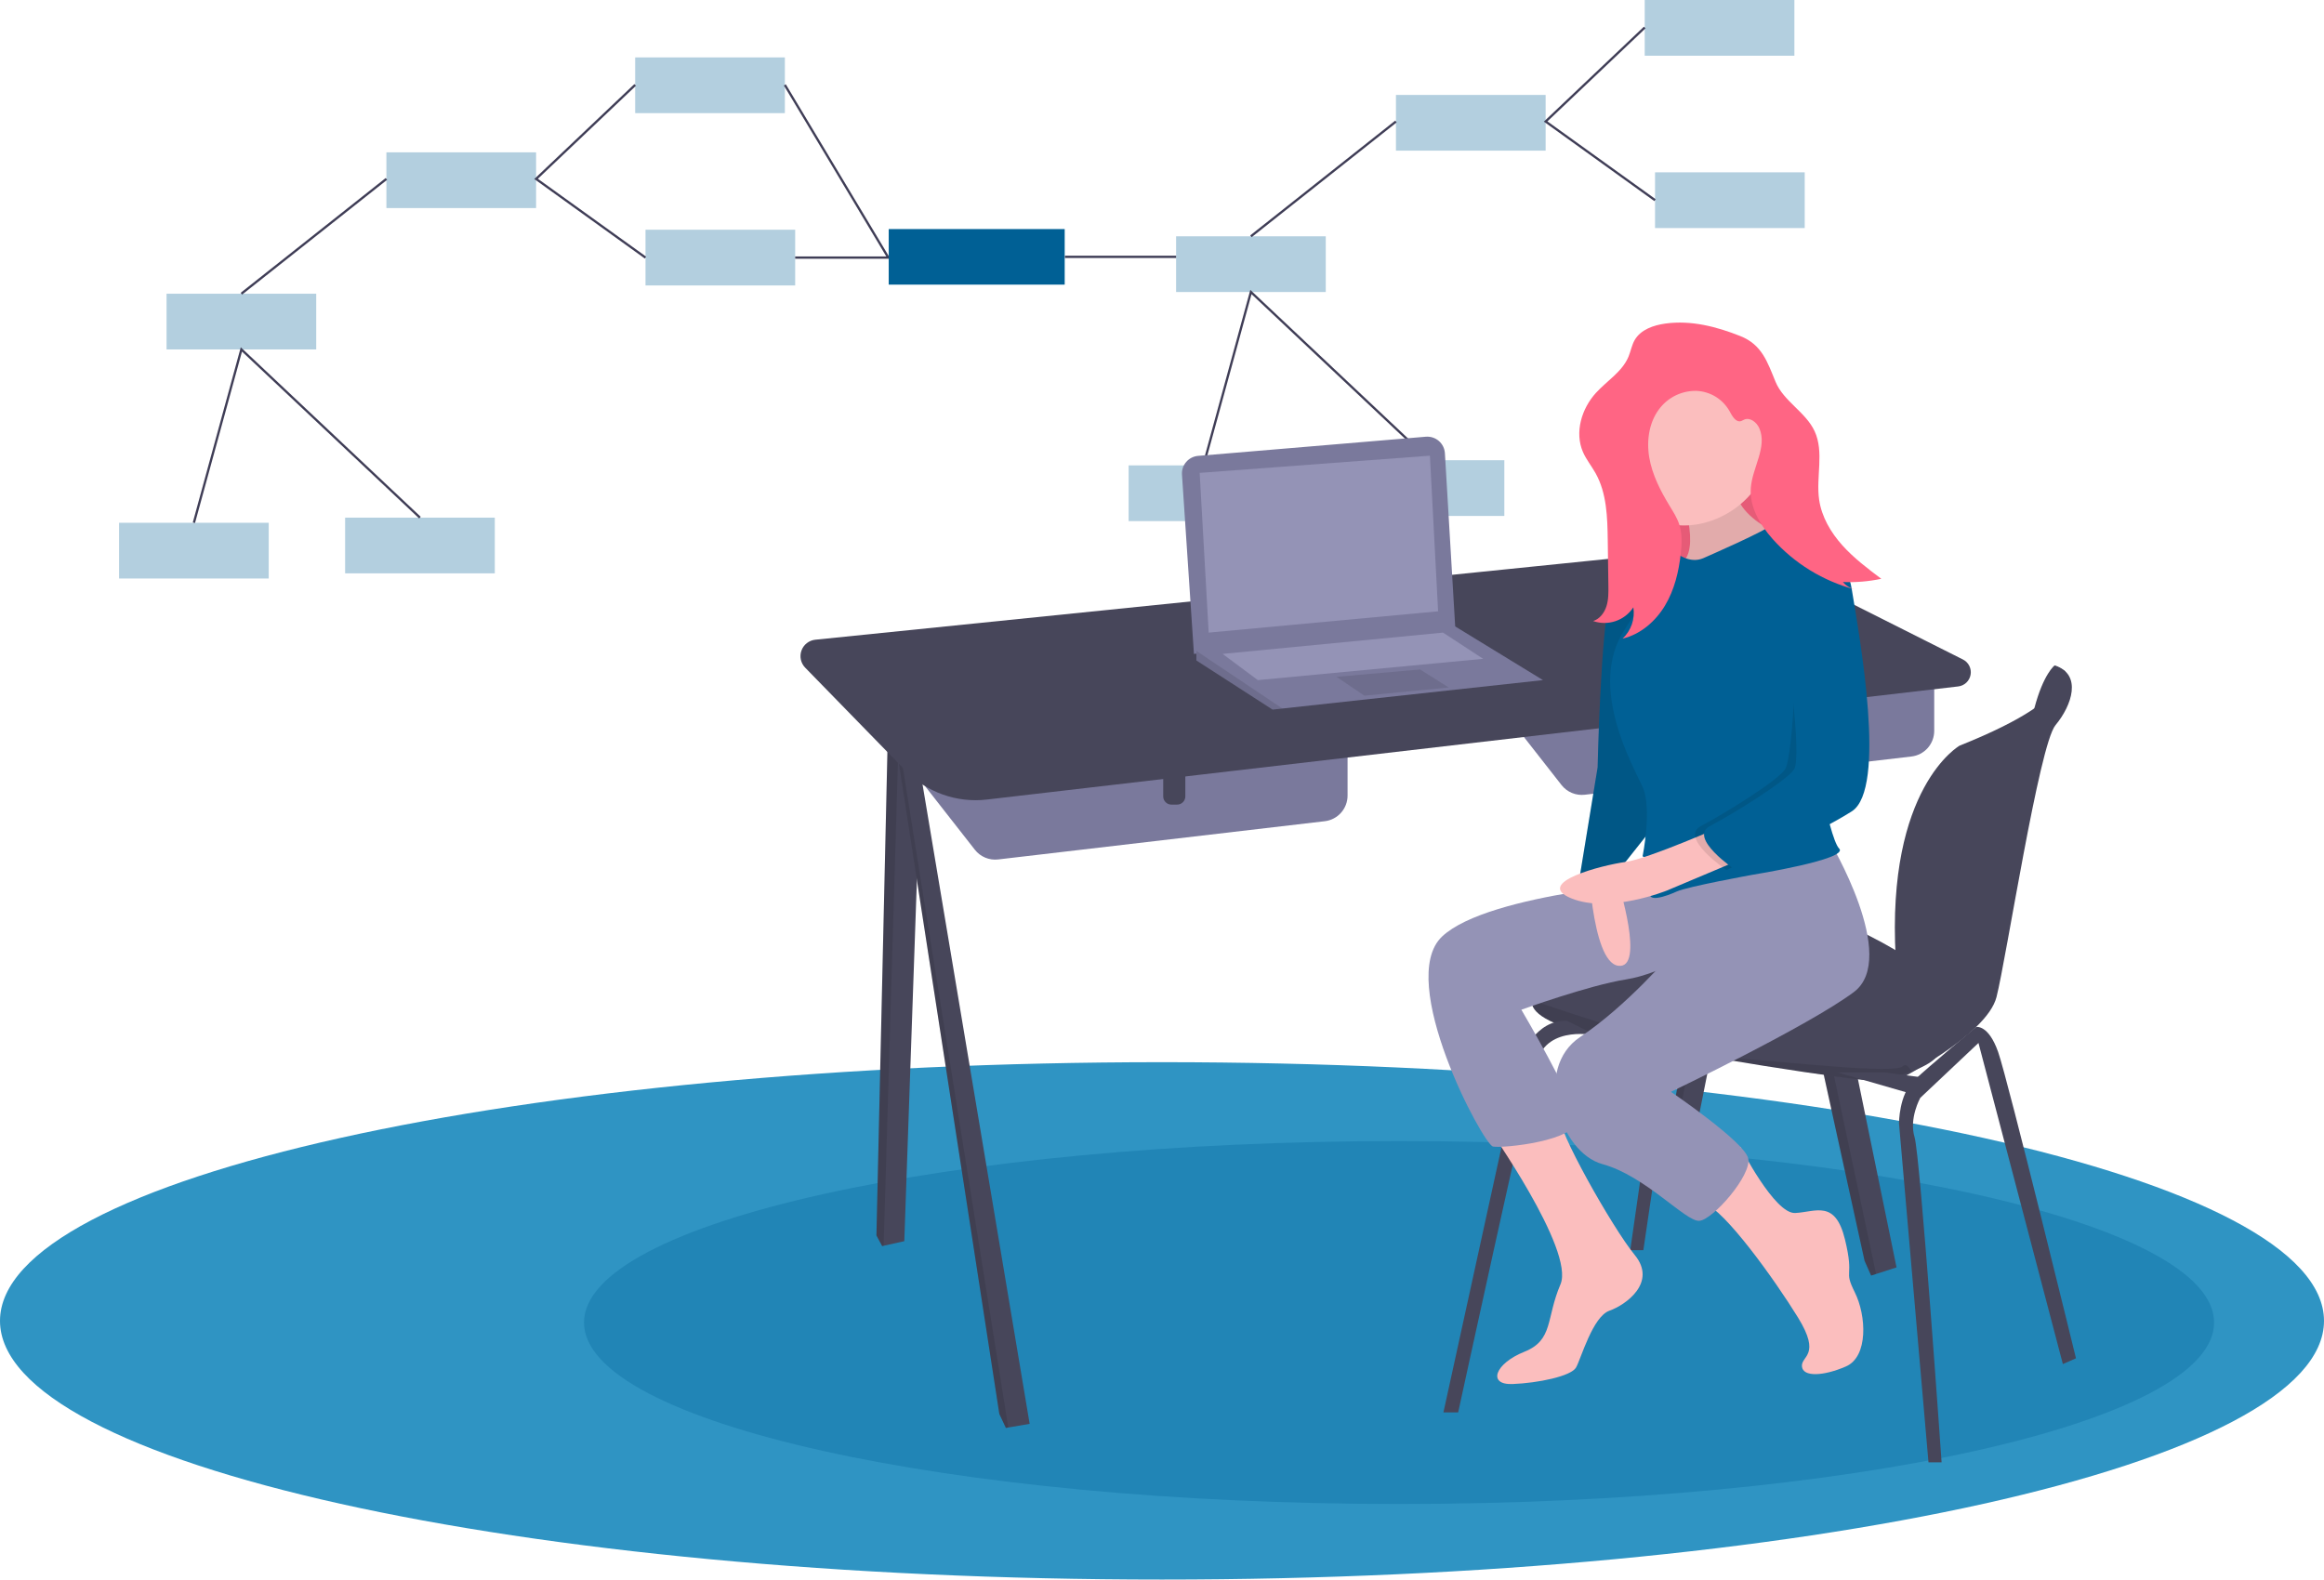 <svg width="1015" height="690" viewBox="0 0 1015 690" fill="none" xmlns="http://www.w3.org/2000/svg">
<path opacity="0.3" d="M675.049 41.47H609.679V65.812H675.049V41.47Z" fill="#006095"/>
<path opacity="0.3" d="M783.699 0H718.329V24.341H783.699V0Z" fill="#006095"/>
<path opacity="0.3" d="M788.207 75.278H722.837V99.619H788.207V75.278Z" fill="#006095"/>
<path opacity="0.3" d="M579.023 103.225H513.653V127.567H579.023V103.225Z" fill="#006095"/>
<path opacity="0.3" d="M558.285 203.295H492.915V227.637H558.285V203.295Z" fill="#006095"/>
<path opacity="0.3" d="M657.016 201.041H591.646V225.383H657.016V201.041Z" fill="#006095"/>
<path d="M718.329 12.017L675.05 53.077L722.837 87.449" stroke="#3F3D56" stroke-miterlimit="10"/>
<path d="M609.679 53.078L546.338 103.225" stroke="#3F3D56" stroke-miterlimit="10"/>
<path d="M525.6 203.276L546.338 127.566L624.331 201.041" stroke="#3F3D56" stroke-miterlimit="10"/>
<path opacity="0.3" d="M234.134 66.547H168.764V90.888H234.134V66.547Z" fill="#006095"/>
<path opacity="0.3" d="M342.784 25.076H277.414V49.417H342.784V25.076Z" fill="#006095"/>
<path opacity="0.3" d="M347.292 100.354H281.922V124.695H347.292V100.354Z" fill="#006095"/>
<path opacity="0.3" d="M138.108 128.301H72.738V152.643H138.108V128.301Z" fill="#006095"/>
<path opacity="0.3" d="M117.37 228.371H52V252.713H117.37V228.371Z" fill="#006095"/>
<path opacity="0.3" d="M216.101 226.118H150.731V250.459H216.101V226.118Z" fill="#006095"/>
<path d="M277.414 37.093L234.134 78.153L281.921 112.525" stroke="#3F3D56" stroke-miterlimit="10"/>
<path d="M168.764 78.154L105.423 128.301" stroke="#3F3D56" stroke-miterlimit="10"/>
<path d="M84.685 228.352L105.423 152.643L183.416 226.117" stroke="#3F3D56" stroke-miterlimit="10"/>
<path d="M347.292 112.525H421.425" stroke="#3F3D56" stroke-miterlimit="10"/>
<path d="M465.004 100.067H388.147V124.334H465.004V100.067Z" fill="#006095"/>
<path d="M465.104 112.2H513.653" stroke="#3F3D56" stroke-miterlimit="10"/>
<path d="M387.779 112.2L342.783 37.094" stroke="#3F3D56" stroke-miterlimit="10"/>
<path d="M507.5 690C787.785 690 1015 639.408 1015 577C1015 514.592 787.785 464 507.5 464C227.215 464 0 514.592 0 577C0 639.408 227.215 690 507.5 690Z" fill="#2F94C3"/>
<path d="M611.032 657C807.628 657 967 621.508 967 577.727C967 533.946 807.628 498.454 611.032 498.454C414.436 498.454 255.064 533.946 255.064 577.727C255.064 621.508 414.436 657 611.032 657Z" fill="#2185B6"/>
<path d="M776.059 316.777L741.347 490.669H733.833L733.006 489.384L730.612 485.66L760.671 323.217L765.234 321.306L776.059 316.777Z" fill="#47465A"/>
<path opacity="0.1" d="M765.234 321.306L733.006 489.384L730.612 485.66L760.671 323.217L765.234 321.306Z" fill="black"/>
<path d="M828.305 553.643L819.381 556.519L817.212 557.22L814.349 550.78L765.234 326.766L770.34 325.622L781.069 323.217L828.305 553.643Z" fill="#47465A"/>
<path opacity="0.1" d="M819.381 556.519L817.212 557.22L814.349 550.78L765.234 326.766L770.34 325.622L819.381 556.519Z" fill="black"/>
<path d="M402.819 316.777L394.947 542.192L385.925 544.196L385.285 544.339L382.779 539.688L387.79 318.923L392.61 318.237L402.819 316.777Z" fill="#47465A"/>
<path opacity="0.1" d="M392.61 318.237L385.925 544.196L385.285 544.339L382.779 539.688L387.79 318.923L392.61 318.237Z" fill="black"/>
<path d="M449.698 621.983L440.365 623.593L439.32 623.772L436.458 617.689L391.01 323.217L392.32 322.82L399.241 320.713L449.698 621.983Z" fill="#47465A"/>
<path opacity="0.1" d="M440.365 623.593L439.32 623.772L436.458 617.689L391.01 323.217L392.32 322.82L440.365 623.593Z" fill="black"/>
<path d="M647.232 298.529L681.98 342.923C683.171 344.445 684.734 345.635 686.517 346.378C688.301 347.122 690.246 347.395 692.165 347.17L834.809 330.466C837.552 330.145 840.081 328.828 841.917 326.765C843.752 324.702 844.766 322.037 844.766 319.276V286.364L647.232 298.529Z" fill="#7A799C"/>
<path d="M764.25 305.685H773.912V319.628C773.912 320.58 773.534 321.493 772.86 322.166C772.187 322.839 771.274 323.217 770.322 323.217H767.84C766.888 323.217 765.975 322.839 765.302 322.166C764.628 321.493 764.25 320.58 764.25 319.628V305.685Z" fill="#47465A"/>
<path d="M391.01 326.795L425.759 371.19C426.949 372.711 428.512 373.901 430.295 374.645C432.079 375.388 434.024 375.661 435.943 375.436L578.587 358.732C581.33 358.411 583.859 357.094 585.695 355.031C587.53 352.969 588.544 350.304 588.544 347.542V314.63L391.01 326.795Z" fill="#7A799C"/>
<path d="M508.028 333.951H517.69V347.894C517.69 348.846 517.312 349.759 516.638 350.432C515.965 351.106 515.052 351.484 514.1 351.484H511.618C510.666 351.484 509.753 351.106 509.079 350.432C508.406 349.759 508.028 348.846 508.028 347.894V333.951H508.028Z" fill="#47465A"/>
<path d="M430.932 349.279L855.229 299.863C856.562 299.708 857.81 299.127 858.787 298.207C859.763 297.286 860.417 296.076 860.651 294.754C860.885 293.433 860.687 292.072 860.086 290.872C859.485 289.672 858.513 288.698 857.315 288.094L781.415 249.929C766.466 242.411 749.681 239.32 733.034 241.017L356.078 279.448C354.73 279.589 353.449 280.106 352.382 280.941C351.315 281.776 350.505 282.895 350.044 284.169C349.583 285.444 349.49 286.822 349.776 288.146C350.063 289.471 350.716 290.688 351.662 291.658L395.559 336.689C400.102 341.349 405.652 344.907 411.784 347.089C417.915 349.272 424.466 350.021 430.932 349.279V349.279Z" fill="#47465A"/>
<path d="M853.355 432.347C853.355 432.347 848.703 454.173 846.556 460.256C845.504 463.233 840.422 465.956 834.79 468.038C829.796 469.898 824.626 471.247 819.359 472.063C813.276 472.779 735.264 460.614 697.332 452.384C671.777 446.842 668.474 440.484 669.04 436.927C669.222 435.868 669.73 434.893 670.493 434.136C670.493 434.136 708.067 408.732 721.308 396.567C734.548 384.402 760.671 394.062 789.3 399.072C817.928 404.081 853.355 432.347 853.355 432.347Z" fill="#47465A"/>
<path d="M901.909 293.166L897.371 290.657C897.371 290.657 892.471 294.263 888.48 309.456C884.488 324.648 895.939 309.621 895.939 309.621L900.949 299.245L901.909 293.166Z" fill="#47465A"/>
<path d="M897.371 290.657C897.371 290.657 914.906 302.107 855.86 325.722C855.86 325.722 823.767 343.814 827.945 418.344C828.143 421.696 829.163 424.947 830.916 427.81C837.008 437.829 850.063 463.19 828.305 466.339V472.063C828.305 472.063 867.669 452.384 871.963 435.567C876.258 418.751 890.572 325.364 897.729 316.777C904.886 308.19 909.538 294.593 897.371 290.657Z" fill="#47465A"/>
<path opacity="0.1" d="M834.79 468.038C829.796 469.898 824.626 471.247 819.359 472.063C813.276 472.779 735.264 460.614 697.332 452.384C671.777 446.842 668.474 440.484 669.04 436.927C685.837 442.67 740.381 460.896 759.956 462.403C783.216 464.192 827.654 469.165 831.022 465.784C832.317 464.482 833.645 465.856 834.79 468.038Z" fill="black"/>
<path d="M630.413 616.974L664.409 461.687C664.409 461.687 670.493 445.228 684.449 445.944L697.331 452.384C697.331 452.384 675.86 447.375 671.208 463.834C666.556 480.293 636.854 616.974 636.854 616.974H630.413Z" fill="#47465A"/>
<path d="M712.004 546.129L725.602 451.311H731.686L717.729 546.129H712.004Z" fill="#47465A"/>
<path d="M842.262 638.8L829.379 490.669C829.379 490.669 829.379 478.146 835.82 472.063C842.262 465.981 863.056 448.629 863.056 448.629C863.056 448.629 868.385 447.375 872.679 459.54C876.973 471.706 906.675 593.359 906.675 593.359L900.949 595.863L864.091 455.604L838.683 479.577C838.683 479.577 833.673 488.522 836.178 496.752C838.683 504.981 847.987 638.8 847.987 638.8H842.262Z" fill="#47465A"/>
<path d="M802.54 468.486L834.747 477.788L841.904 470.99L823.296 468.486H802.54Z" fill="#47465A"/>
<path d="M516.225 207.327L521.447 285.648L635.602 274.556L631.06 197.993C630.999 196.968 630.733 195.965 630.279 195.044C629.825 194.123 629.19 193.301 628.414 192.629C627.637 191.956 626.734 191.446 625.757 191.128C624.78 190.81 623.75 190.69 622.726 190.776L523.264 199.141C521.252 199.31 519.386 200.263 518.07 201.794C516.753 203.325 516.091 205.312 516.225 207.327Z" fill="#7A799C"/>
<path d="M673.892 297.097L560.095 309.51L555.801 309.978L522.521 288.511V283.859L635.602 273.676L673.892 297.097Z" fill="#7A799C"/>
<path opacity="0.1" d="M560.095 309.51L555.801 309.978L522.521 288.511V284.346L560.095 309.51Z" fill="black"/>
<path d="M523.952 206.573L527.889 276.345L628.088 267.042L624.509 199.059L523.952 206.573Z" fill="#9493B6"/>
<path opacity="0.1" d="M583.714 295.666L595.88 303.896L632.739 300.318L620.214 292.446L583.714 295.666Z" fill="black"/>
<path d="M533.972 285.648L549.359 297.097L647.769 287.795L630.235 276.345L533.972 285.648Z" fill="#9493B6"/>
<path d="M781.248 179.917H708.604V252.551H781.248V179.917Z" fill="#FF6584"/>
<path opacity="0.1" d="M781.248 179.917H708.604V252.551H781.248V179.917Z" fill="black"/>
<path d="M733.622 213.53C733.622 213.53 743.869 241.281 733.622 246.404C723.374 251.527 770.342 246.404 770.342 246.404L783.579 235.731C783.579 235.731 753.69 227.192 757.96 207.553C762.23 187.915 733.622 213.53 733.622 213.53Z" fill="#FBBEBE"/>
<path opacity="0.1" d="M733.622 213.53C733.622 213.53 743.869 241.281 733.622 246.404C723.374 251.527 770.342 246.404 770.342 246.404L783.579 235.731C783.579 235.731 753.69 227.192 757.96 207.553C762.23 187.915 733.622 213.53 733.622 213.53Z" fill="black"/>
<path d="M649.505 491.888C649.505 491.888 687.934 546.108 681.529 561.05C675.124 575.993 678.54 585.385 665.731 590.508C652.921 595.632 649.505 605.024 660.607 604.597C671.708 604.17 686.226 601.182 688.361 597.339C690.496 593.497 695.62 575.139 702.878 572.577C710.137 570.016 723.801 560.196 713.98 548.242C704.159 536.288 679.415 492.258 681.326 487.803C683.237 483.349 649.505 491.888 649.505 491.888Z" fill="#FBBEBE"/>
<path d="M729.779 384.729C729.779 384.729 650.359 389.852 629.864 409.064C609.369 428.276 647.797 500 652.067 500.853C656.337 501.707 689.642 498.292 688.361 488.899C687.08 479.507 664.45 441.083 664.45 441.083C664.45 441.083 693.912 430.41 710.137 427.849C726.363 425.287 744.296 413.333 744.296 413.333L729.779 384.729Z" fill="#9493B6"/>
<path d="M693.485 372.775C693.485 372.775 694.766 420.164 706.722 421.872C718.677 423.579 706.722 385.583 706.722 385.583L706.294 371.067L693.485 372.775Z" fill="#FBBEBE"/>
<path d="M729.779 248.539C729.779 248.539 707.576 242.135 703.306 259.212C699.036 276.289 697.755 335.205 697.755 335.205L690.069 382.167C690.069 382.167 704.16 377.898 707.149 380.033L725.082 357.405L729.779 248.539Z" fill="#006095"/>
<path opacity="0.1" d="M729.779 248.539C729.779 248.539 707.576 242.135 703.306 259.212C699.036 276.289 697.755 335.205 697.755 335.205L690.069 382.167C690.069 382.167 704.16 377.898 707.149 380.033L725.082 357.405L729.779 248.539Z" fill="black"/>
<path d="M760.117 500.98C760.117 500.98 775.039 530.311 784.006 529.884C792.973 529.458 801.512 523.907 805.782 541.412C810.052 558.916 804.928 554.219 810.052 564.466C815.176 574.712 816.03 592.643 806.209 596.912C796.389 601.182 787.422 601.608 786.995 596.912C786.568 592.216 795.535 592.216 785.287 575.566C775.039 558.916 753.263 528.604 744.296 525.615C735.33 522.627 760.117 500.98 760.117 500.98Z" fill="#FBBEBE"/>
<path d="M798.951 367.225C798.951 367.225 829.694 418.456 809.625 433.399C789.557 448.341 729.779 476.945 729.779 476.945C729.779 476.945 761.803 498.719 763.511 505.977C765.219 513.234 748.139 532.873 742.161 533.3C736.184 533.727 718.677 513.661 699.89 508.538C681.102 503.415 669.574 466.699 690.069 453.037C710.564 439.376 729.779 416.749 729.779 416.749L723.804 383.88L798.951 367.225Z" fill="#9493B6"/>
<path d="M772.301 196.376C772.301 214.532 753.701 229.54 735.543 229.54C726.823 229.54 718.461 226.077 712.295 219.912C706.129 213.747 702.665 205.385 702.665 196.667C702.665 187.948 706.129 179.587 712.295 173.422C718.461 167.257 726.823 163.793 735.543 163.793C753.701 163.793 772.301 178.221 772.301 196.376Z" fill="#FBBEBE"/>
<path d="M743.869 243.842C743.869 243.842 773.331 231.035 773.331 229.327C773.331 227.619 790.411 233.169 794.254 236.585C798.097 240 800.232 239.573 802.793 246.404C805.355 253.235 789.984 316.847 789.984 316.847C789.984 316.847 798.524 365.944 803.22 370.64C807.917 375.336 765.219 382.167 765.219 382.167C765.219 382.167 737.037 387.29 732.341 389.425C727.644 391.56 719.104 394.548 720.812 389.425C722.52 384.302 729.779 380.46 717.396 374.056C717.396 374.056 721.666 353.136 717.396 343.744C713.126 334.351 693.485 300.197 709.283 275.435C725.082 250.673 732.341 241.708 732.341 241.708C732.341 241.708 737.891 246.404 743.869 243.842Z" fill="#006095"/>
<path d="M753.263 360.394C753.263 360.394 719.958 375.164 709.924 376.531C699.89 377.898 669.574 385.583 686.226 392.414C702.879 399.244 728.071 388.998 728.071 388.998L763.511 374.056L753.263 360.394Z" fill="#FBBEBE"/>
<path opacity="0.1" d="M789.121 242.533C789.121 242.533 801.419 236.585 804.835 257.504C808.251 278.424 820.206 344.598 804.835 354.417C789.463 364.236 754.023 380.033 754.023 380.033C754.023 380.033 733.101 365.944 742.922 360.821C752.742 355.698 776.227 341.182 779.643 336.059C783.059 330.936 786.51 273.751 780.532 264.359C774.554 254.966 789.121 242.533 789.121 242.533Z" fill="black"/>
<path d="M788.276 237.438C788.276 237.438 805.356 236.585 808.771 257.504C812.187 278.424 824.143 344.598 808.771 354.417C793.4 364.236 757.96 380.033 757.96 380.033C757.96 380.033 737.038 365.944 746.858 360.821C756.679 355.698 780.163 341.182 783.579 336.059C786.995 330.936 781.017 277.57 775.039 268.177C769.062 258.785 788.276 237.438 788.276 237.438Z" fill="#006095"/>
<path d="M727.444 141.328C722.202 142.042 716.58 143.959 713.942 148.544C712.652 150.788 712.234 153.42 711.24 155.809C708.496 162.404 701.833 166.342 697.022 171.622C690.752 178.503 687.639 188.873 691.337 197.416C692.768 200.724 695.094 203.558 696.857 206.701C701.777 215.473 702.039 226.006 702.179 236.062L702.454 255.832C702.496 258.851 702.53 261.931 701.621 264.81C700.712 267.689 698.682 270.386 695.802 271.295C698.979 272.396 702.433 272.404 705.615 271.318C708.797 270.231 711.524 268.113 713.364 265.299C713.757 267.789 713.533 270.337 712.712 272.721C711.891 275.104 710.497 277.249 708.654 278.969C716.482 277.126 723.046 271.433 727.182 264.536C731.318 257.64 733.235 249.618 734.095 241.623C734.549 237.395 734.71 233.022 733.373 228.984C732.432 226.14 730.791 223.591 729.233 221.032C725.216 214.437 721.598 207.422 720.303 199.808C719.009 192.195 720.309 183.842 725.253 177.91C727.151 175.617 729.541 173.782 732.247 172.542C734.952 171.302 737.903 170.688 740.879 170.746C743.854 170.861 746.75 171.737 749.29 173.292C751.83 174.846 753.928 177.026 755.383 179.624C756.525 181.773 758.151 184.687 760.466 183.932C760.894 183.75 761.313 183.545 761.719 183.317C764.3 182.142 767.232 184.459 768.37 187.056C771.96 195.248 765.346 204.19 764.662 213.107C764.027 221.402 768.652 229.226 774.181 235.443C783.731 246.137 796.205 253.8 810.063 257.485C808.034 256.974 806.215 255.844 804.858 254.252C810.492 254.478 816.132 254.005 821.65 252.845C815.642 248.318 809.592 243.752 804.576 238.146C799.56 232.54 795.588 225.757 794.506 218.313C793.054 208.323 796.776 197.505 792.521 188.351C788.631 179.981 778.985 175.304 775.462 166.774C771.883 158.109 769.563 150.582 760.089 146.81C749.748 142.693 738.617 139.808 727.444 141.328Z" fill="#FF6584"/>
</svg>
